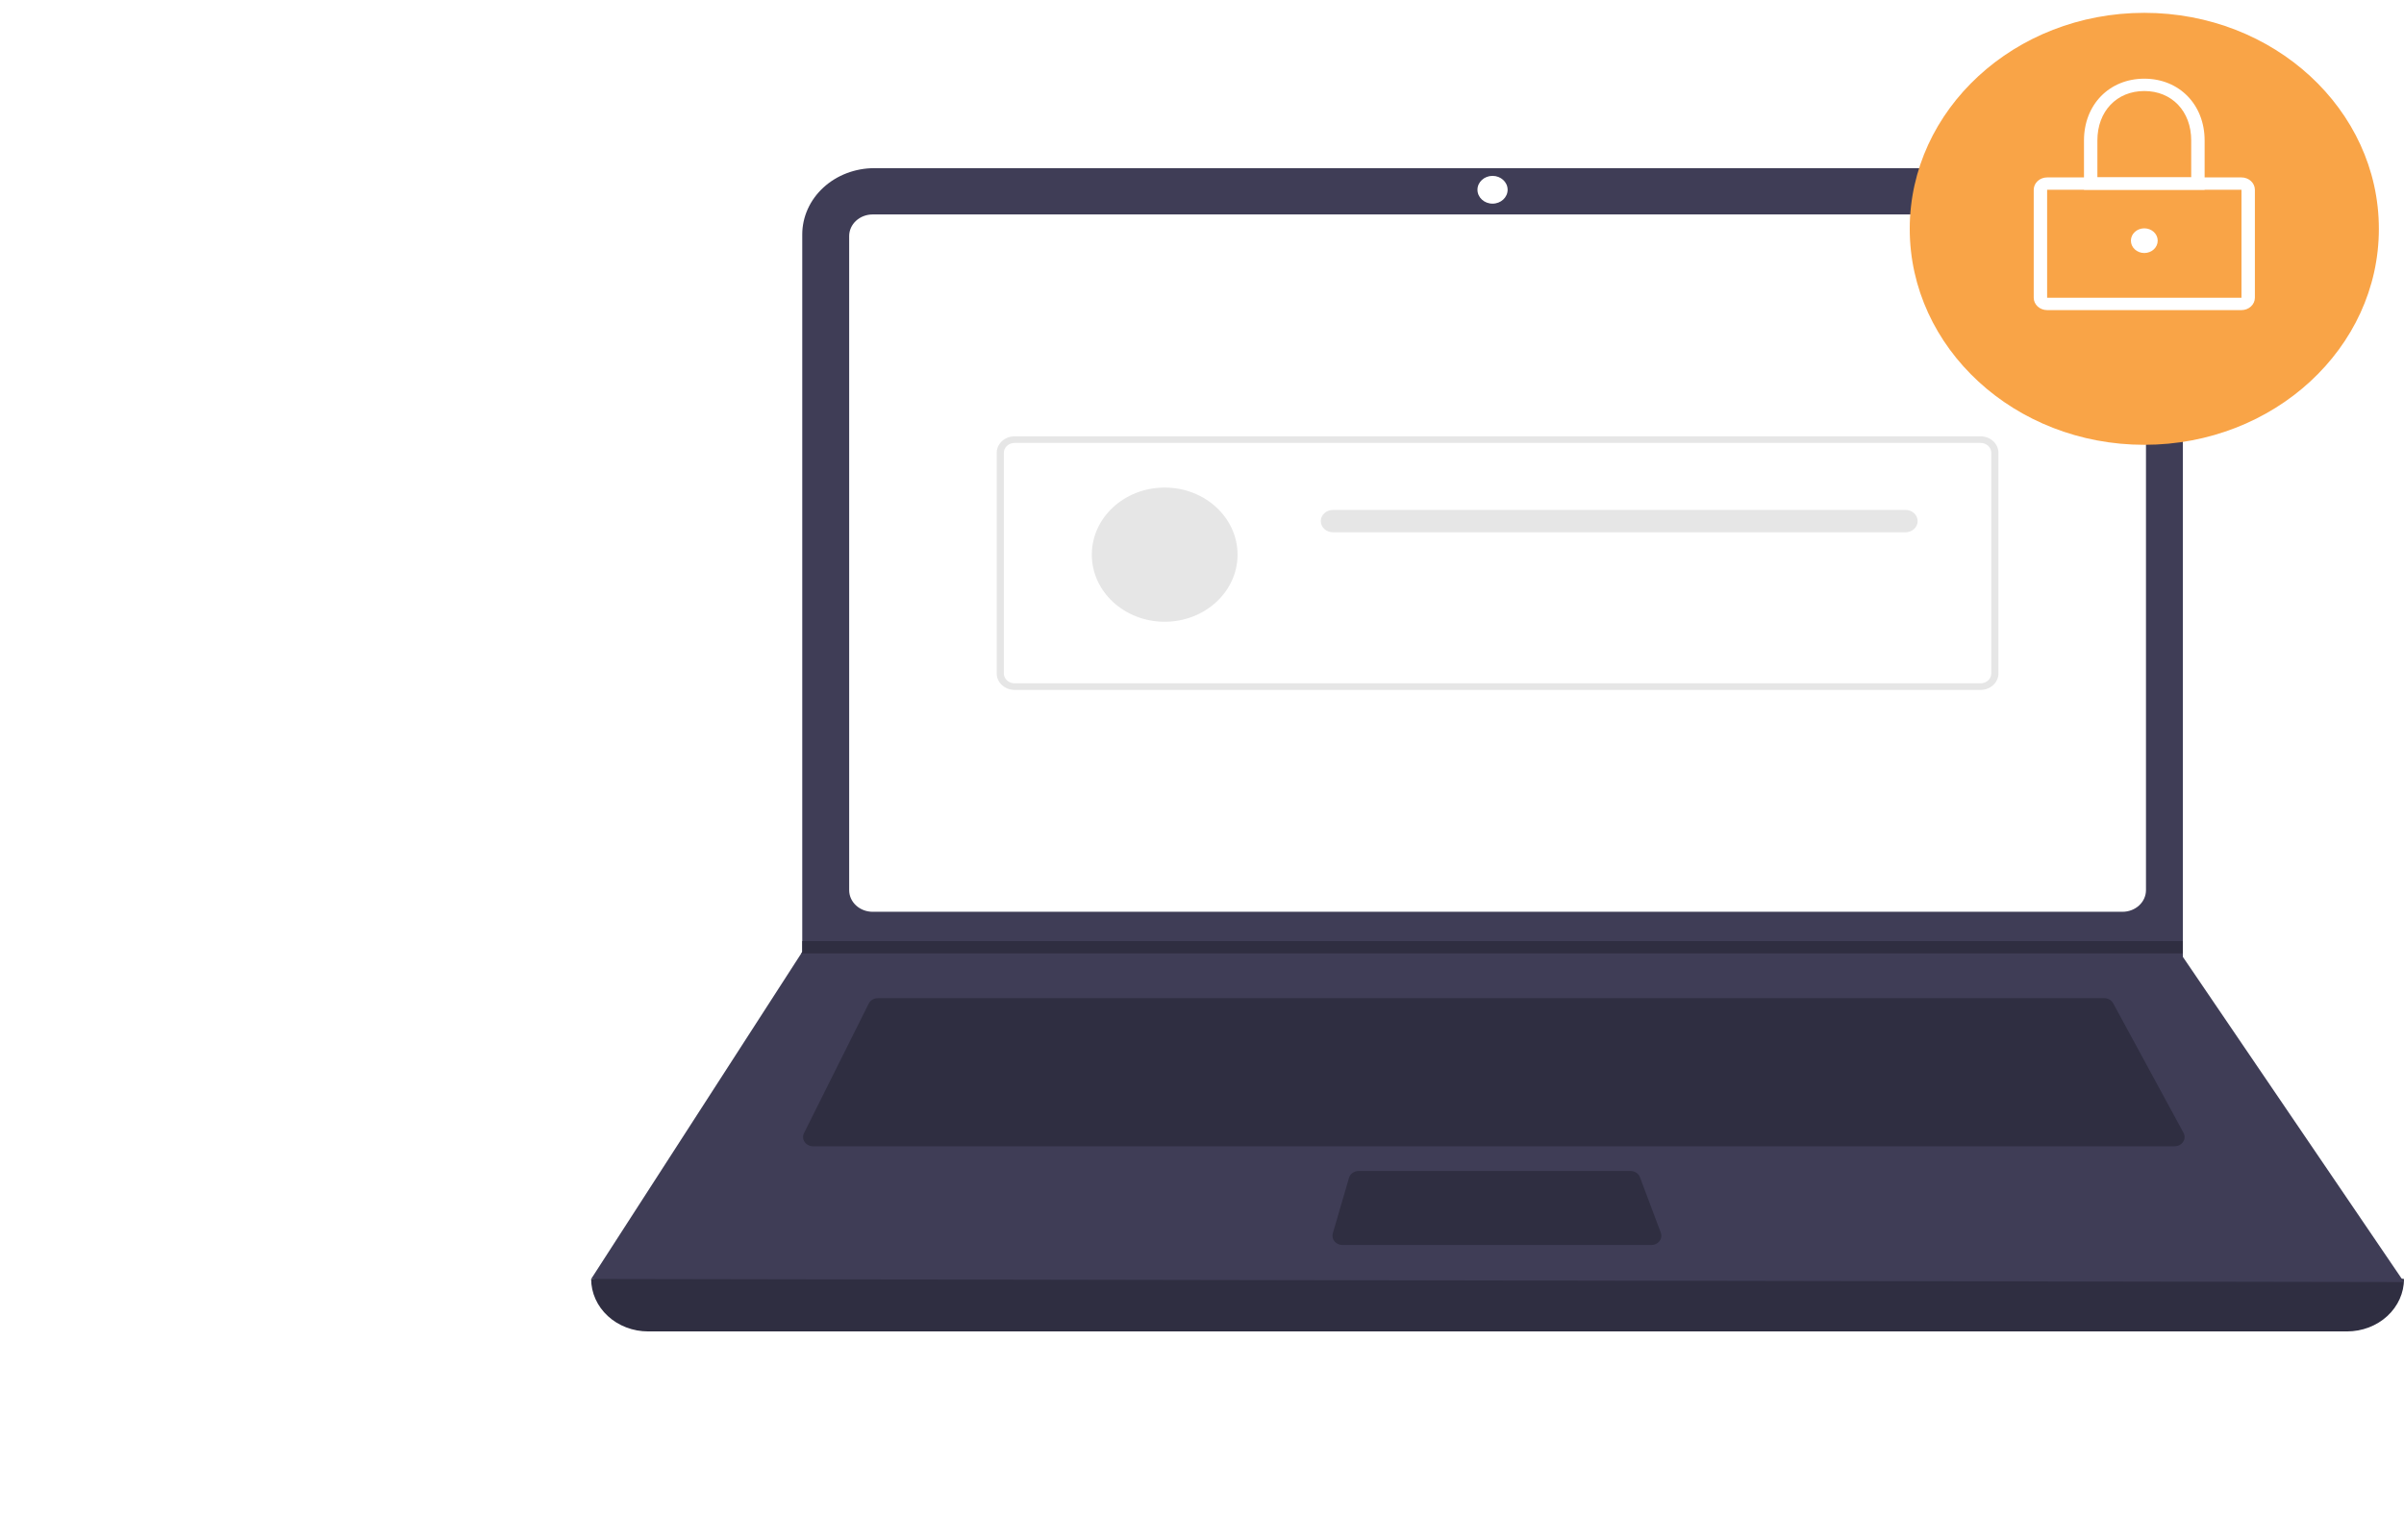 <svg width="749" height="480" viewBox="0 0 749 480" fill="none" xmlns="http://www.w3.org/2000/svg">
<g clip-path="url(#clip0_48_262)">
<path d="M731.252 414.952H201.929C197.222 414.952 192.707 413.23 189.379 410.164C186.05 407.098 184.18 402.94 184.18 398.604C376.06 378.064 564.333 378.064 749 398.604C749 402.94 747.13 407.098 743.802 410.164C740.473 413.23 735.959 414.952 731.252 414.952Z" fill="#2F2E41"/>
<path d="M749 399.566L184.18 398.604L249.641 297.15L249.954 296.669V73.076C249.954 70.362 250.534 67.674 251.662 65.167C252.789 62.66 254.442 60.381 256.525 58.462C258.609 56.543 261.082 55.021 263.804 53.983C266.526 52.944 269.444 52.41 272.39 52.41H657.658C660.604 52.41 663.522 52.944 666.244 53.983C668.966 55.021 671.44 56.543 673.523 58.462C675.607 60.381 677.259 62.66 678.387 65.167C679.514 67.674 680.094 70.362 680.094 73.076V298.208L749 399.566Z" fill="#3F3D56"/>
<path d="M271.879 66.835C269.941 66.837 268.084 67.547 266.713 68.809C265.343 70.07 264.573 71.782 264.571 73.566V277.436C264.573 279.221 265.343 280.932 266.714 282.194C268.084 283.456 269.941 284.166 271.879 284.168H661.302C663.239 284.166 665.097 283.456 666.467 282.194C667.837 280.932 668.607 279.221 668.61 277.436V73.566C668.608 71.782 667.837 70.071 666.467 68.809C665.097 67.547 663.239 66.837 661.302 66.835H271.879Z" fill="white"/>
<path d="M273.511 311.094C272.912 311.095 272.326 311.254 271.822 311.551C271.318 311.849 270.916 312.273 270.665 312.773L250.495 353.162C250.275 353.602 250.179 354.085 250.215 354.568C250.252 355.051 250.419 355.517 250.703 355.925C250.986 356.332 251.376 356.667 251.837 356.899C252.298 357.131 252.814 357.253 253.34 357.253H677.514C678.047 357.253 678.573 357.127 679.039 356.888C679.505 356.648 679.897 356.303 680.178 355.885C680.458 355.466 680.618 354.989 680.642 354.498C680.666 354.006 680.553 353.518 680.314 353.078L658.39 312.689C658.131 312.208 657.732 311.805 657.237 311.523C656.742 311.241 656.171 311.092 655.589 311.094H273.511Z" fill="#2F2E41"/>
<path d="M465.024 63.469C467.619 63.469 469.722 61.532 469.722 59.142C469.722 56.752 467.619 54.814 465.024 54.814C462.429 54.814 460.326 56.752 460.326 59.142C460.326 61.532 462.429 63.469 465.024 63.469Z" fill="white"/>
<path d="M423.331 364.946C422.643 364.947 421.974 365.157 421.427 365.542C420.881 365.928 420.487 366.469 420.307 367.081L415.248 384.391C415.123 384.818 415.106 385.267 415.199 385.701C415.293 386.136 415.493 386.544 415.786 386.896C416.078 387.247 416.454 387.532 416.886 387.728C417.317 387.924 417.791 388.026 418.272 388.026H514.493C514.993 388.026 515.485 387.916 515.928 387.705C516.372 387.495 516.755 387.189 517.044 386.814C517.334 386.44 517.522 386.007 517.593 385.551C517.664 385.096 517.616 384.632 517.452 384.197L510.947 366.888C510.734 366.321 510.334 365.829 509.804 365.482C509.273 365.134 508.639 364.947 507.987 364.946H423.331Z" fill="#2F2E41"/>
<path d="M680.094 293.304V297.15H249.641L249.965 296.67V293.304H680.094Z" fill="#2F2E41"/>
<g filter="url(#filter0_d_48_262)">
<path d="M668.088 134.631C708.45 134.631 741.17 104.493 741.17 67.316C741.17 30.138 708.45 0 668.088 0C627.726 0 595.006 30.138 595.006 67.316C595.006 104.493 627.726 134.631 668.088 134.631Z" fill="#F9A447"/>
</g>
<path d="M698.365 96.646H637.811C636.704 96.645 635.642 96.239 634.859 95.518C634.076 94.797 633.636 93.819 633.635 92.799V59.142C633.636 58.122 634.076 57.144 634.859 56.423C635.642 55.702 636.704 55.296 637.811 55.295H698.365C699.472 55.296 700.533 55.702 701.316 56.423C702.099 57.144 702.54 58.122 702.541 59.142V92.799C702.54 93.819 702.099 94.797 701.316 95.518C700.533 96.239 699.472 96.645 698.365 96.646ZM637.811 59.142V92.799H698.368L698.365 59.142L637.811 59.142Z" fill="white"/>
<path d="M686.88 59.142H649.295V43.755C649.295 32.611 657.199 24.522 668.088 24.522C678.977 24.522 686.88 32.611 686.88 43.755L686.88 59.142ZM653.471 55.295H682.704V43.755C682.704 34.696 676.694 28.369 668.088 28.369C659.482 28.369 653.471 34.696 653.471 43.755L653.471 55.295Z" fill="white"/>
<path d="M668.088 78.855C670.394 78.855 672.264 77.133 672.264 75.009C672.264 72.884 670.394 71.162 668.088 71.162C665.781 71.162 663.912 72.884 663.912 75.009C663.912 77.133 665.781 78.855 668.088 78.855Z" fill="white"/>
<path d="M617.07 215.017H316.11C314.633 215.016 313.216 214.474 312.171 213.512C311.126 212.549 310.539 211.245 310.537 209.884V141.119C310.539 139.758 311.126 138.453 312.171 137.491C313.216 136.528 314.633 135.987 316.11 135.985H617.07C618.548 135.987 619.964 136.528 621.009 137.491C622.054 138.453 622.642 139.758 622.643 141.119V209.884C622.642 211.245 622.054 212.549 621.009 213.512C619.964 214.474 618.548 215.016 617.07 215.017ZM316.11 138.039C315.224 138.04 314.374 138.364 313.747 138.942C313.12 139.519 312.767 140.302 312.766 141.119V209.884C312.767 210.7 313.12 211.483 313.747 212.061C314.374 212.638 315.224 212.963 316.11 212.964H617.07C617.957 212.963 618.807 212.638 619.434 212.061C620.061 211.483 620.413 210.7 620.414 209.884V141.119C620.413 140.302 620.061 139.519 619.434 138.942C618.807 138.364 617.957 138.04 617.07 138.039L316.11 138.039Z" fill="#E6E6E6"/>
<path d="M362.873 193.774C375.412 193.774 385.576 184.412 385.576 172.863C385.576 161.314 375.412 151.951 362.873 151.951C350.335 151.951 340.17 161.314 340.17 172.863C340.17 184.412 350.335 193.774 362.873 193.774Z" fill="#E6E6E6"/>
<path d="M415.306 158.922C414.808 158.921 414.316 159.011 413.856 159.186C413.396 159.36 412.978 159.617 412.626 159.941C412.274 160.264 411.995 160.649 411.805 161.072C411.614 161.495 411.516 161.949 411.516 162.407C411.516 162.865 411.614 163.319 411.805 163.742C411.995 164.165 412.274 164.55 412.626 164.873C412.978 165.197 413.396 165.454 413.856 165.629C414.316 165.803 414.808 165.893 415.306 165.892H593.685C594.688 165.892 595.651 165.525 596.36 164.871C597.07 164.218 597.469 163.331 597.469 162.407C597.469 161.483 597.07 160.596 596.36 159.943C595.651 159.289 594.688 158.922 593.685 158.922H415.306Z" fill="#E6E6E6"/>
</g>
<defs>
<filter id="filter0_d_48_262" x="591.006" y="0" width="154.164" height="142.631" filterUnits="userSpaceOnUse" color-interpolation-filters="sRGB">
<feFlood flood-opacity="0" result="BackgroundImageFix"/>
<feColorMatrix in="SourceAlpha" type="matrix" values="0 0 0 0 0 0 0 0 0 0 0 0 0 0 0 0 0 0 127 0" result="hardAlpha"/>
<feOffset dy="4"/>
<feGaussianBlur stdDeviation="2"/>
<feComposite in2="hardAlpha" operator="out"/>
<feColorMatrix type="matrix" values="0 0 0 0 0 0 0 0 0 0 0 0 0 0 0 0 0 0 0.25 0"/>
<feBlend mode="normal" in2="BackgroundImageFix" result="effect1_dropShadow_48_262"/>
<feBlend mode="normal" in="SourceGraphic" in2="effect1_dropShadow_48_262" result="shape"/>
</filter>
<clipPath id="clip0_48_262">
<rect width="749" height="480" fill="white"/>
</clipPath>
</defs>
</svg>
